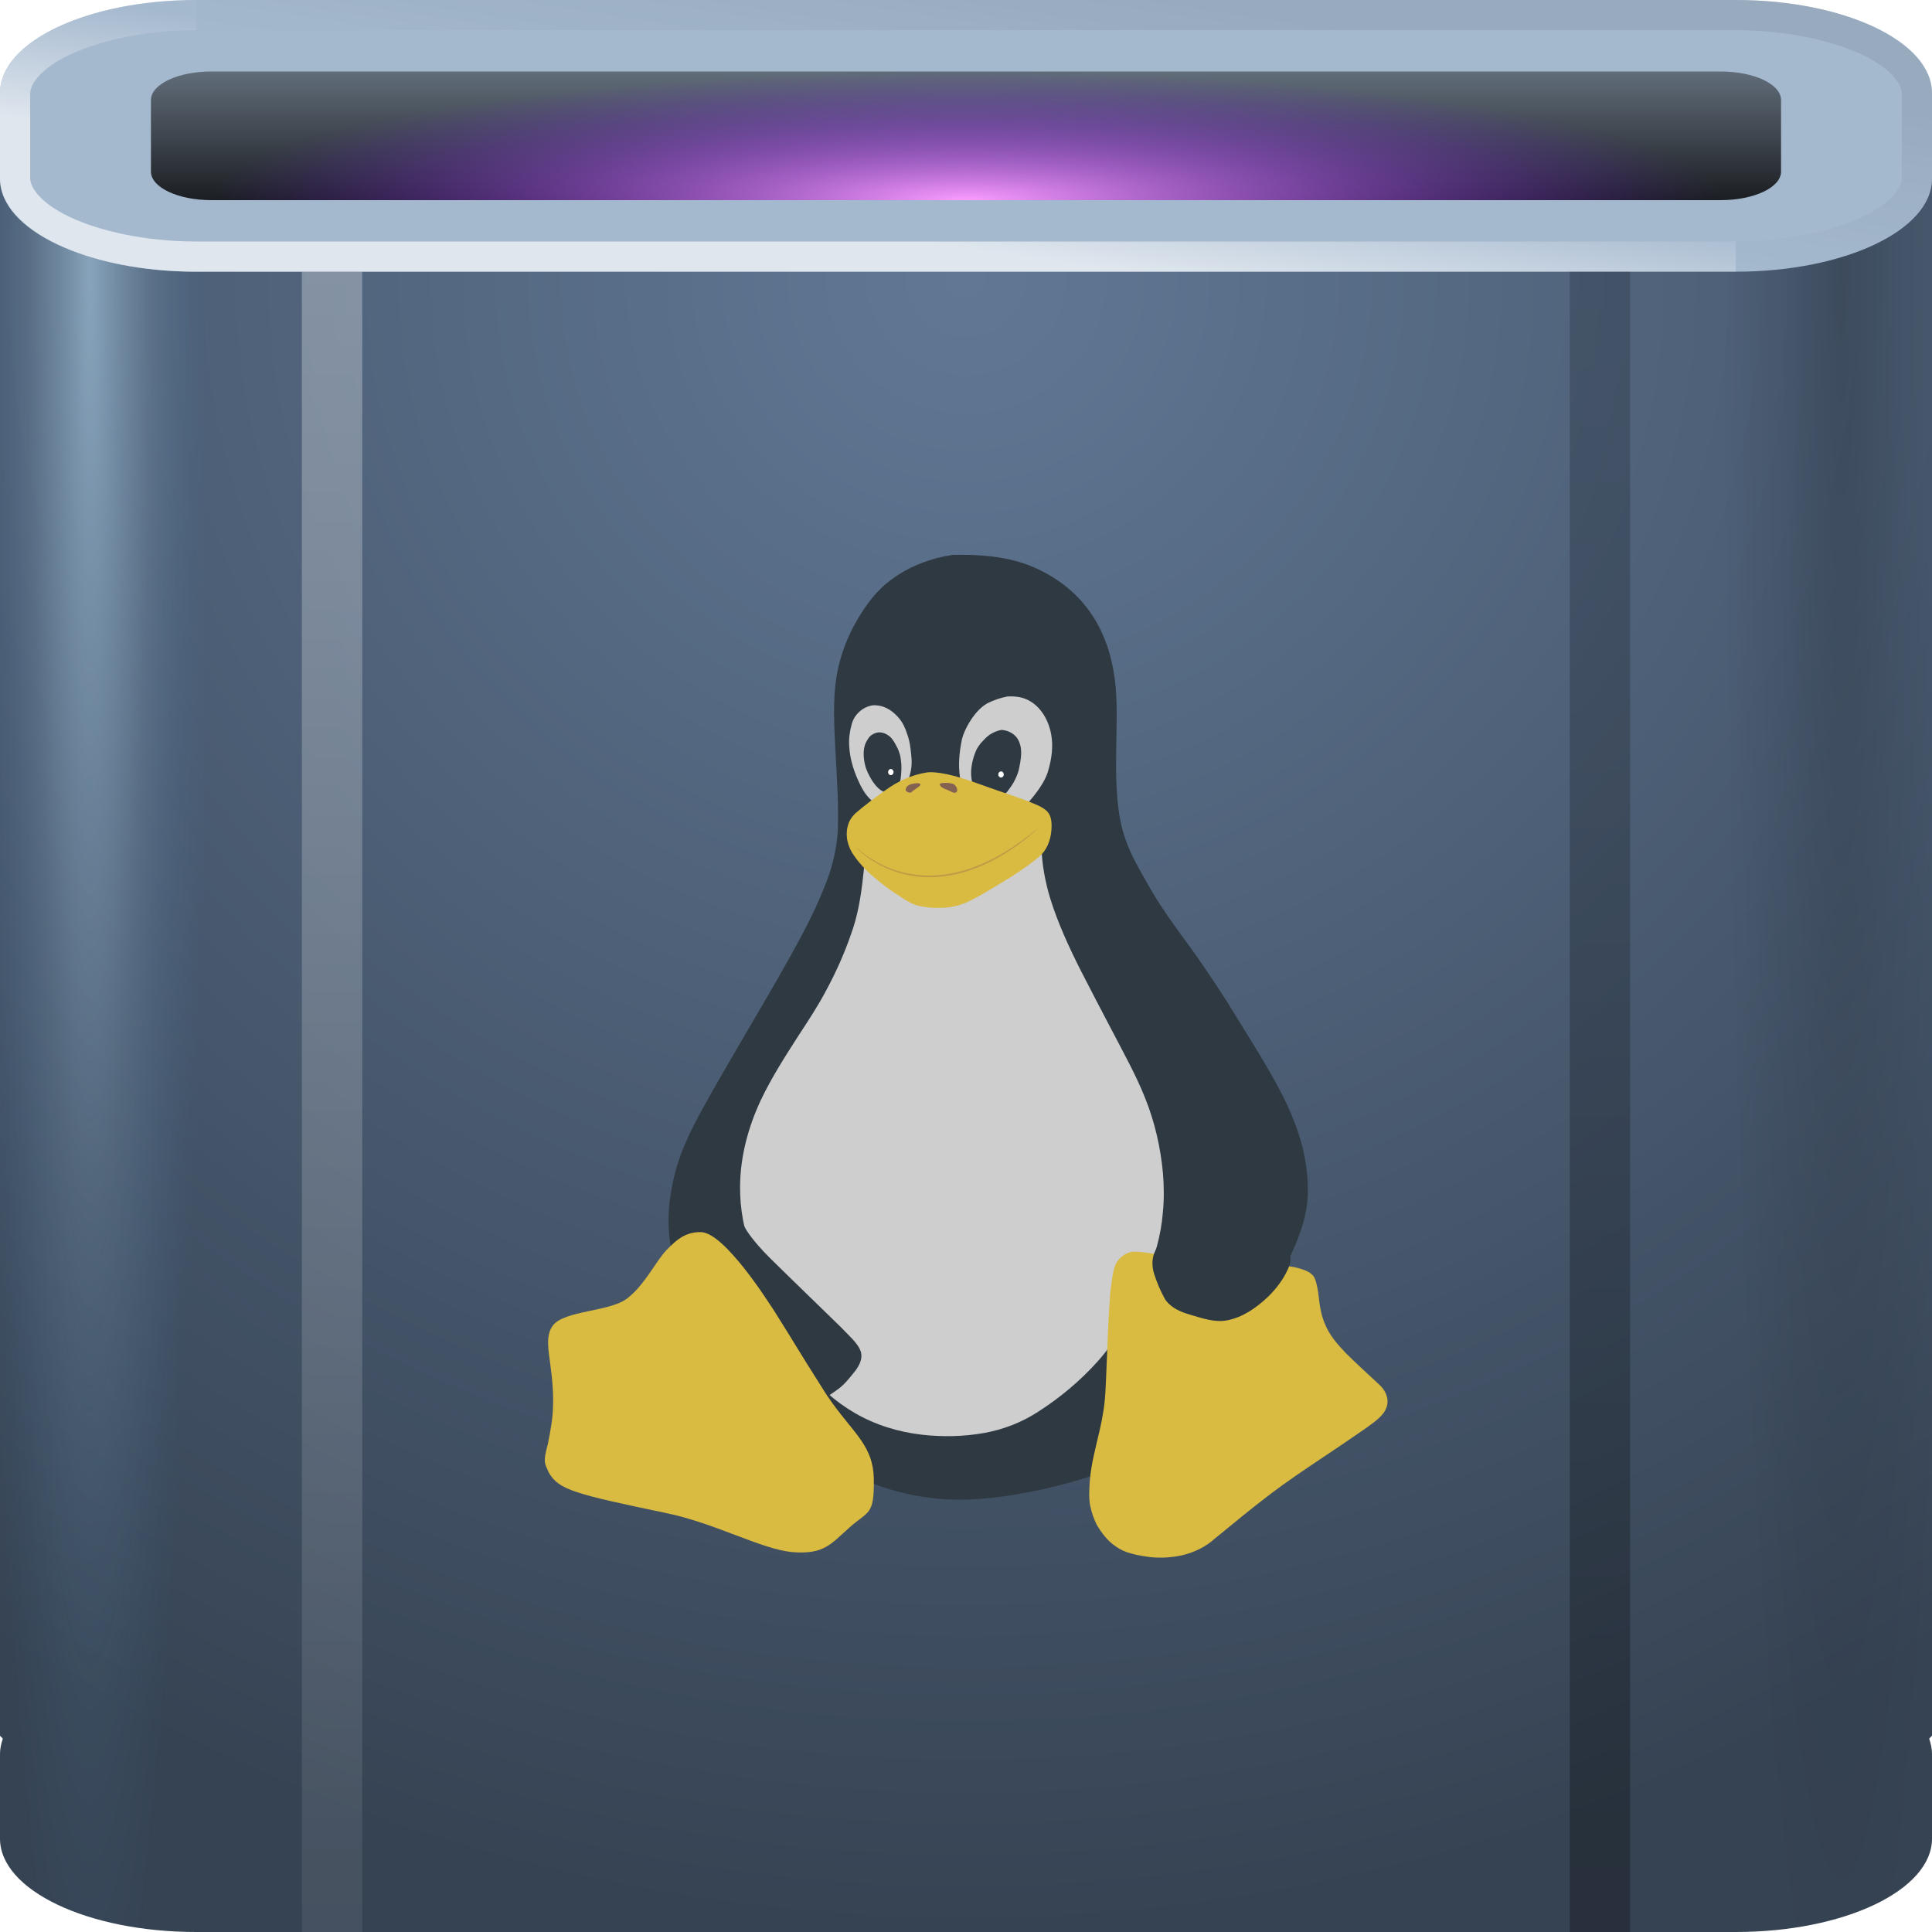 <?xml version="1.0" encoding="UTF-8" standalone="no"?>
<!-- Created with Inkscape (http://www.inkscape.org/) -->

<svg
   xmlns:dc="http://purl.org/dc/elements/1.1/"
   xmlns:cc="http://creativecommons.org/ns#"
   xmlns:rdf="http://www.w3.org/1999/02/22-rdf-syntax-ns#"
   xmlns:svg="http://www.w3.org/2000/svg"
   xmlns="http://www.w3.org/2000/svg"
   xmlns:xlink="http://www.w3.org/1999/xlink"
   xmlns:sodipodi="http://sodipodi.sourceforge.net/DTD/sodipodi-0.dtd"
   xmlns:inkscape="http://www.inkscape.org/namespaces/inkscape"
   width="64"
   height="64"
   id="svg13094"
   version="1.1"
   inkscape:version="0.48.3.1 r9886"
   sodipodi:docname="drive-harddisk-system.svg">
  <sodipodi:namedview
     id="base"
     pagecolor="#ffffff"
     bordercolor="#666666"
     borderopacity="1.0"
     inkscape:pageopacity="0"
     inkscape:pageshadow="2"
     inkscape:zoom="11.313709"
     inkscape:cx="25.001132"
     inkscape:cy="32.5108"
     inkscape:document-units="px"
     inkscape:current-layer="svg13094"
     showgrid="true"
     inkscape:snap-bbox="true"
     inkscape:bbox-paths="true"
     inkscape:bbox-nodes="true"
     inkscape:snap-bbox-edge-midpoints="true"
     inkscape:snap-bbox-midpoints="true"
     inkscape:object-paths="true"
     inkscape:snap-intersection-paths="true"
     inkscape:object-nodes="true"
     inkscape:snap-smooth-nodes="true"
     inkscape:snap-midpoints="true"
     inkscape:snap-object-midpoints="true"
     inkscape:snap-center="true"
     showguides="true"
     inkscape:guide-bbox="true"
     inkscape:window-width="1920"
     inkscape:window-height="1023"
     inkscape:window-x="-10"
     inkscape:window-y="35"
     inkscape:window-maximized="1"
     inkscape:snap-global="true"
     fit-margin-top="0"
     fit-margin-left="0"
     fit-margin-right="0"
     fit-margin-bottom="0"
     showborder="true"
     inkscape:showpageshadow="false"
     inkscape:snap-page="true">
    <inkscape:grid
       type="xygrid"
       id="grid3075"
       empspacing="5"
       visible="true"
       enabled="true"
       snapvisiblegridlinesonly="true"
       originx="1.6362304e-08px"
       originy="18px" />
  </sodipodi:namedview>
  <defs
     id="defs13096">
    <linearGradient
       id="linearGradient4045">
      <stop
         id="stop4047"
         offset="0"
         style="stop-color:#000000;stop-opacity:0.196;" />
      <stop
         style="stop-color:#000000;stop-opacity:0.076;"
         offset="0.5"
         id="stop4049" />
      <stop
         id="stop4051"
         offset="1"
         style="stop-color:#000000;stop-opacity:0;" />
    </linearGradient>
    <linearGradient
       inkscape:collect="always"
       id="linearGradient4025">
      <stop
         style="stop-color:#000000;stop-opacity:0.077"
         offset="0"
         id="stop4027" />
      <stop
         style="stop-color:#000000;stop-opacity:0;"
         offset="1"
         id="stop4029" />
    </linearGradient>
    <radialGradient
       inkscape:collect="always"
       xlink:href="#linearGradient4045"
       id="radialGradient4001"
       cx="4"
       cy="31.121"
       fx="4"
       fy="31.121"
       r="6"
       gradientTransform="matrix(4.0400607e-6,10.333,0.667,-2.6064933e-7,40.253,-32.333)"
       gradientUnits="userSpaceOnUse" />
    <linearGradient
       inkscape:collect="always"
       xlink:href="#linearGradient4025"
       id="linearGradient4031"
       x1="54.47"
       y1="2.177"
       x2="53.558"
       y2="8.21"
       gradientUnits="userSpaceOnUse" />
    <radialGradient
       inkscape:collect="always"
       xlink:href="#linearGradient3994-4"
       id="radialGradient4043-9"
       gradientUnits="userSpaceOnUse"
       gradientTransform="matrix(-4.0400607e-6,10.333,-0.667,-2.6064933e-7,23.747,-32.333)"
       cx="4"
       cy="31.121"
       fx="4"
       fy="31.121"
       r="6" />
    <linearGradient
       id="linearGradient3994-4">
      <stop
         style="stop-color:#c1e6ff;stop-opacity:0.513;"
         offset="0"
         id="stop3997-9" />
      <stop
         id="stop4003-6"
         offset="0.5"
         style="stop-color:#acd6f1;stop-opacity:0.158;" />
      <stop
         style="stop-color:#3485c6;stop-opacity:0;"
         offset="1"
         id="stop3999-6" />
    </linearGradient>
    <radialGradient
       r="32"
       fy="6.617"
       fx="32"
       cy="6.617"
       cx="32"
       gradientTransform="matrix(0,1.712,-1.781,0,43.786,-45.537)"
       gradientUnits="userSpaceOnUse"
       id="radialGradient3100"
       xlink:href="#linearGradient3961-6"
       inkscape:collect="always" />
    <linearGradient
       id="linearGradient3961-6">
      <stop
         style="stop-color:#617895;stop-opacity:1;"
         offset="0"
         id="stop3963-5" />
      <stop
         style="stop-color:#364353;stop-opacity:1;"
         offset="1"
         id="stop3965-8" />
    </linearGradient>
    <linearGradient
       inkscape:collect="always"
       xlink:href="#linearGradient3969-5"
       id="linearGradient4281"
       gradientUnits="userSpaceOnUse"
       x1="12"
       y1="9"
       x2="12"
       y2="64" />
    <linearGradient
       id="linearGradient3969-5">
      <stop
         style="stop-color:#ffffff;stop-opacity:0.294;"
         offset="0"
         id="stop3971-6" />
      <stop
         style="stop-color:#ffffff;stop-opacity:0.073"
         offset="1"
         id="stop3973-6" />
    </linearGradient>
    <linearGradient
       inkscape:collect="always"
       xlink:href="#linearGradient3977-4"
       id="linearGradient4276"
       gradientUnits="userSpaceOnUse"
       x1="53"
       y1="64"
       x2="53"
       y2="9" />
    <linearGradient
       id="linearGradient3977-4">
      <stop
         style="stop-color:#000000;stop-opacity:0.281;"
         offset="0"
         id="stop3979-0" />
      <stop
         style="stop-color:#000000;stop-opacity:0.168"
         offset="1"
         id="stop3981-8" />
    </linearGradient>
    <linearGradient
       inkscape:collect="always"
       xlink:href="#linearGradient4033-2"
       id="linearGradient4039-4"
       x1="6.806"
       y1="4.78"
       x2="7.38"
       y2="0.581"
       gradientUnits="userSpaceOnUse" />
    <linearGradient
       id="linearGradient4033-2">
      <stop
         style="stop-color:#ffffff;stop-opacity:0.643;"
         offset="0"
         id="stop4035-0" />
      <stop
         style="stop-color:#ffffff;stop-opacity:0;"
         offset="1"
         id="stop4037-6" />
    </linearGradient>
    <linearGradient
       inkscape:collect="always"
       xlink:href="#linearGradient3899-8"
       id="linearGradient3921-9"
       gradientUnits="userSpaceOnUse"
       x1="31"
       y1="6.632"
       x2="31"
       y2="2.368"
       gradientTransform="translate(-5,0)" />
    <linearGradient
       id="linearGradient3899-8">
      <stop
         style="stop-color:#000000;stop-opacity:0.836;"
         offset="0"
         id="stop3901-3" />
      <stop
         style="stop-color:#000000;stop-opacity:0.408;"
         offset="1"
         id="stop3903-7" />
    </linearGradient>
    <filter
       inkscape:collect="always"
       id="filter19984"
       color-interpolation-filters="sRGB">
      <feGaussianBlur
         inkscape:collect="always"
         stdDeviation="0.079"
         id="feGaussianBlur19986" />
    </filter>
    <filter
       color-interpolation-filters="sRGB"
       inkscape:collect="always"
       id="filter19984-4">
      <feGaussianBlur
         inkscape:collect="always"
         stdDeviation="0.079"
         id="feGaussianBlur19986-6" />
    </filter>
    <inkscape:path-effect
       effect="skeletal"
       id="path-effect4670"
       is_visible="true"
       pattern="m -280.693,-213.741 c 0,-2.76 2.24,-5 5,-5 2.76,0 5,2.24 5,5 0,2.76 -2.24,5 -5,5 -2.76,0 -5,-2.24 -5,-5 z"
       copytype="single_stretched"
       prop_scale="0.1"
       scale_y_rel="false"
       spacing="0"
       normal_offset="0"
       tang_offset="0"
       prop_units="false"
       vertical_pattern="false"
       fuse_tolerance="0" />
    <radialGradient
       inkscape:collect="always"
       xlink:href="#linearGradient3923"
       id="radialGradient3929"
       cx="32"
       cy="31.5"
       fx="32"
       fy="31.5"
       r="27"
       gradientTransform="matrix(0.926,0,0,0.158,2.37,1.658)"
       gradientUnits="userSpaceOnUse" />
    <linearGradient
       id="linearGradient3923">
      <stop
         style="stop-color:#fb9dff;stop-opacity:1;"
         offset="0"
         id="stop3925" />
      <stop
         style="stop-color:#7711ff;stop-opacity:0;"
         offset="1"
         id="stop3927" />
    </linearGradient>
  </defs>
  <path
     id="path3989"
     d="M 0,5.906 0,57.5 0.094,57.594 C 0.04,57.753 0,57.927 0,58.094 l 0,2.812 C 0,62.612 2.899,64 6.5,64 l 51,0 c 3.601,0 6.5,-1.388 6.5,-3.094 l 0,-2.812 c 0,-0.167 -0.04,-0.34 -0.094,-0.5 L 64,57.5 64,5.906 l -64,0 z"
     style="color:#000000;fill:url(#radialGradient3100);fill-opacity:1;fill-rule:nonzero;stroke:none;stroke-width:2.286;marker:none;visibility:visible;display:inline;overflow:visible;enable-background:accumulate"
     inkscape:connector-curvature="0" />
  <path
     style="fill:#1f0700;fill-opacity:0.07;fill-rule:nonzero"
     d="M 6.5 0 C 4.597 3.128656e-16 2.905 0.387 1.719 1 L 32 1 L 62.281 1 C 61.095 0.387 59.403 0 57.5 0 L 32 0 L 6.5 0 z "
     id="path4444" />
  <g
     id="g3043"
     inkscape:export-filename="folder.png"
     inkscape:export-xdpi="90"
     inkscape:export-ydpi="90"
     transform="translate(-0.625,0.082)" />
  <g
     id="scalable"
     transform="matrix(1.039,0,0,1.039,1214.722,1878.812)"
     inkscape:label="#g3701"
     style="fill:#ffffff" />
  <path
     id="path4041"
     d="m 0,6 0,51.5 0.094,0.094 C 0.04,57.753 0,57.927 0,58.094 l 0,2.812 C 0,62.612 2.899,64 6.5,64 L 12,64 12,6 0,6 z"
     style="color:#000000;fill:url(#radialGradient4043-9);fill-opacity:1;fill-rule:nonzero;stroke:none;stroke-width:0.623;marker:none;visibility:visible;display:inline;overflow:visible;enable-background:accumulate"
     inkscape:connector-curvature="0" />
  <path
     style="color:#000000;fill:url(#radialGradient4001);fill-opacity:1;fill-rule:nonzero;stroke:none;stroke-width:0.623;marker:none;visibility:visible;display:inline;overflow:visible;enable-background:accumulate"
     d="m 64,6 0,51.5 -0.094,0.094 C 63.96,57.753 64,57.927 64,58.094 l 0,2.812 C 64,62.612 61.101,64 57.5,64 L 52,64 52,6 64,6 z"
     id="rect3931"
     inkscape:connector-curvature="0" />
  <path
     inkscape:connector-curvature="0"
     id="path4019"
     d="m 6.5,0 51,0 C 61.101,0 64,1.373 64,3.079 l 0,2.842 C 64,7.627 61.101,9 57.5,9 L 6.5,9 C 2.899,9 1.6362304e-8,7.627 1.6362304e-8,5.921 l 0,-2.842 C 1.6362304e-8,1.373 2.899,0 6.5,0 z"
     style="color:#000000;fill:#a4b8ce;fill-opacity:1;fill-rule:nonzero;stroke:none;stroke-width:0.623;marker:none;visibility:visible;display:inline;overflow:visible;enable-background:accumulate" />
  <path
     style="font-size:medium;font-style:normal;font-variant:normal;font-weight:normal;font-stretch:normal;text-indent:0;text-align:start;text-decoration:none;line-height:normal;letter-spacing:normal;word-spacing:normal;text-transform:none;direction:ltr;block-progression:tb;writing-mode:lr-tb;text-anchor:start;baseline-shift:baseline;color:#000000;fill:url(#linearGradient4031);fill-opacity:1;stroke:none;stroke-width:2;marker:none;visibility:visible;display:inline;overflow:visible;enable-background:accumulate;font-family:Sans;-inkscape-font-specification:Sans"
     d="M 6.5 0 L 6.5 1 L 57.5 1 C 59.173 1 60.691 1.341 61.688 1.812 C 62.684 2.284 63 2.807 63 3.094 L 63 5.906 C 63 6.193 62.684 6.716 61.688 7.188 C 60.691 7.659 59.173 8 57.5 8 L 57.5 9 C 61.101 9 64 7.612 64 5.906 L 64 3.094 C 64 1.388 61.101 0 57.5 0 L 6.5 0 z "
     id="path4009" />
  <path
     style="font-size:medium;font-style:normal;font-variant:normal;font-weight:normal;font-stretch:normal;text-indent:0;text-align:start;text-decoration:none;line-height:normal;letter-spacing:normal;word-spacing:normal;text-transform:none;direction:ltr;block-progression:tb;writing-mode:lr-tb;text-anchor:start;baseline-shift:baseline;color:#000000;fill:url(#linearGradient4039-4);fill-opacity:1;stroke:none;stroke-width:2;marker:none;visibility:visible;display:inline;overflow:visible;enable-background:accumulate;font-family:Sans;-inkscape-font-specification:Sans;fill-rule:nonzero"
     d="M 6.5 0 C 2.899 5.9211895e-16 0 1.388 0 3.094 L 0 5.906 C 1.7763568e-15 7.612 2.899 9 6.5 9 L 57.5 9 L 57.5 8 L 6.5 8 C 4.827 8 3.309 7.659 2.312 7.188 C 1.316 6.716 1 6.193 1 5.906 L 1 3.094 C 1 2.807 1.316 2.284 2.312 1.812 C 3.309 1.341 4.827 1 6.5 1 L 6.5 0 z "
     id="path3111" />
  <path
     inkscape:connector-curvature="0"
     id="path3919"
     d="m 7,2.368 50,0 c 1.108,0 2,0.423 2,0.947 l 0,2.368 c 0,0.525 -0.892,0.947 -2,0.947 l -50,0 c -1.108,0 -2,-0.423 -2,-0.947 L 5,3.316 C 5,2.791 5.892,2.368 7,2.368 z"
     style="color:#000000;fill:url(#linearGradient3921-9);fill-opacity:1;fill-rule:nonzero;stroke:none;stroke-width:0.623;marker:none;visibility:visible;display:inline;overflow:visible;enable-background:accumulate" />
  <path
     style="color:#000000;fill:url(#radialGradient3929);fill-opacity:1;fill-rule:nonzero;stroke:none;stroke-width:0.623;marker:none;visibility:visible;display:inline;overflow:visible;enable-background:accumulate"
     d="m 7,2.368 50,0 c 1.108,0 2,0.423 2,0.947 l 0,2.368 c 0,0.525 -0.892,0.947 -2,0.947 l -50,0 c -1.108,0 -2,-0.423 -2,-0.947 L 5,3.316 C 5,2.791 5.892,2.368 7,2.368 z"
     id="rect3098"
     inkscape:connector-curvature="0" />
  <rect
     ry="0"
     rx="0"
     y="9"
     x="52"
     height="55"
     width="2"
     id="rect3950"
     style="color:#000000;fill:url(#linearGradient4276);fill-opacity:1;fill-rule:nonzero;stroke:none;stroke-width:0.623;marker:none;visibility:visible;display:inline;overflow:visible;enable-background:accumulate" />
  <rect
     ry="0"
     rx="0"
     y="9"
     x="10"
     height="55"
     width="2"
     id="rect3985"
     style="color:#000000;fill:url(#linearGradient4281);fill-opacity:1;fill-rule:nonzero;stroke:none;stroke-width:0.623;marker:none;visibility:visible;display:inline;overflow:visible;enable-background:accumulate" />
  <g
     id="g4528"
     transform="matrix(0.057,0,0,0.057,34.047,30.846)">
    <path
       inkscape:connector-curvature="0"
       d="m -43.508,-218.698 c -12.899,1.943 -25.532,6.629 -35.981,14.539 -8.202,5.908 -14.297,14.211 -19.395,22.828 -5.96,10.033 -10.139,21.126 -12.157,32.623 -2.548,15.226 -1.352,30.712 -0.646,46.038 0.815,14.717 1.803,29.46 1.28,44.206 -0.705,11.354 -3.472,22.535 -7.869,33.014 -7.189,18.281 -17.092,35.311 -26.678,52.403 -13.893,24.188 -28.307,48.076 -41.926,72.421 -5.859,10.477 -11.55,21.12 -15.493,32.492 -3.031,8.598 -4.892,17.588 -5.92,26.636 -1.18,11.863 -0.539,24.215 4.096,35.332 2.717,6.789 6.861,12.857 10.708,19.034 10.762,16.244 21.908,32.236 33.439,47.943 8.578,11.453 17.177,22.949 27.049,33.336 4.447,4.641 9.285,8.917 14.662,12.457 10.945,7.465 23.197,12.808 35.716,17.021 15.063,4.882 30.971,7.18 46.799,6.732 9.943,-0.352 19.856,-1.378 29.65,-3.134 18.003,-2.983 35.687,-7.775 52.876,-13.876 11.423,-4.146 23.063,-8.514 32.69,-16.131 5.309,-4.137 9.575,-9.402 14.158,-14.288 12.599,-14.243 23.592,-29.841 33.528,-46.035 6.036,-9.863 11.579,-20.022 16.884,-30.294 5.548,-11.051 11.173,-22.134 15.132,-33.876 2.015,-6.293 3.407,-12.81 3.596,-19.433 0.379,-9.385 -0.879,-18.797 -3.088,-27.908 C 156.673,113.871 151.979,102.893 146.478,92.392 137.077,74.703 126.073,57.941 115.692,40.826 107.798,28.596 99.733,16.467 91.039,4.788 c -6.227,-8.606 -12.497,-17.2 -17.945,-26.332 -3.954,-6.622 -7.752,-13.347 -11.321,-20.184 -3.797,-7.452 -6.691,-15.389 -8.182,-23.631 -2.832,-15.574 -2.316,-31.482 -2.085,-47.236 0.162,-12.985 0.634,-26.085 -1.731,-38.922 -2.274,-12.999 -7.171,-25.694 -15.264,-36.2 -8.716,-11.525 -21.041,-20.009 -34.463,-25.158 -13.886,-5.132 -28.877,-6.1 -43.555,-5.823 z"
       id="path4530"
       style="fill:#2f3942;fill-opacity:1;display:inline" />
    <path
       sodipodi:nodetypes="ccccccccccsccccccccccccccccccc"
       id="path4532"
       d="m 5.669,-52.902 c -19.188,6.626 -38.289,13.669 -58.042,18.465 -4.405,1.356 -9.164,1.447 -13.604,0.196 -8.873,-2.571 -17.062,-6.952 -25.282,-11.08 -1.623,-0.541 -3.441,0.836 -3.298,2.548 -0.57,3.507 -0.593,7.075 -1.118,10.591 -1.225,11.637 -3.099,23.309 -7.189,34.319 -3.869,11.201 -8.759,22.027 -14.388,32.449 -4.683,8.889 -10.222,17.279 -15.725,25.672 -7.895,12.323 -15.88,24.664 -22.163,37.91 -7.308,15.596 -11.91,32.633 -12.066,49.92 -0.206,13.309 2.498,26.517 6.826,39.059 4.898,14.595 10.835,28.836 17.512,42.704 4.106,8.293 8.234,16.631 13.592,24.206 7.387,10.634 17.382,19.333 28.529,25.848 12.027,7.056 25.624,11.216 39.452,12.762 11.909,1.345 24.033,1.083 35.84,-1.011 11.125,-1.999 21.886,-6.118 31.367,-12.298 12.881,-8.238 24.733,-18.139 34.907,-29.565 6.268,-6.98 11.412,-14.885 15.795,-23.161 4.173,-7.978 8.174,-16.058 11.742,-24.325 5.25,-12.303 9.048,-25.321 10.127,-38.693 0.769,-7.684 0.707,-15.452 0.048,-23.142 -1.362,-14.803 -4.73,-29.448 -10.251,-43.26 C 62.985,83.85 55.957,71.281 49.343,58.548 43.093,46.616 36.805,34.702 30.695,22.698 23.915,9.218 17.538,-4.542 13.051,-18.976 c -2.953,-9.713 -4.807,-19.783 -5.117,-29.939 -0.137,-1.408 0.104,-3.512 -1.624,-3.987 -0.212,-0.096 -0.426,-0.028 -0.64,0 z"
       inkscape:connector-curvature="0"
       style="fill:#cecece;fill-opacity:1;display:inline"
       clip-path="none" />
    <path
       style="fill:#2f3942;fill-opacity:1;fill-rule:evenodd;stroke:none;display:inline"
       d="m -149.198,74.792 c -9.182,8.84 -18.581,17.553 -26.438,27.633 -6.667,8.751 -12.441,18.181 -17.157,28.122 -3.888,8.118 -6.355,16.903 -7.29,25.854 -0.956,8.125 -0.253,16.436 2.133,24.266 2.069,7.286 4.856,14.344 7.68,21.364 3.264,7.728 6.927,15.301 11.261,22.49 5.817,10.702 12.674,20.92 16.97,32.383 2.17,5.395 3.825,10.984 5.41,16.572 1.232,4.712 1.92,9.539 2.571,14.356 0.453,1.656 0.585,3.801 2.3,4.691 2.056,0.567 3.862,-1.032 5.513,-2.018 3.085,-2.482 6.328,-4.747 9.535,-7.066 5.511,-3.774 11.137,-7.381 16.885,-10.783 3.381,-2.243 6.815,-4.424 10.057,-6.863 3.693,-2.832 6.536,-6.577 9.435,-10.171 2.244,-3.002 4.284,-6.731 3.463,-10.603 -0.757,-3.033 -2.842,-5.51 -4.862,-7.805 -2.224,-2.274 -4.436,-4.559 -6.654,-6.836 -13.813,-13.54 -27.8,-26.903 -41.555,-40.502 -4.799,-4.8 -9.38,-9.869 -13.194,-15.496 -2.932,-4.588 -4.592,-9.938 -5.044,-15.351 -0.94,-8.397 -0.292,-16.9 1.06,-25.216 1.217,-7.446 3.073,-14.784 5.392,-21.96 3.463,-10.456 7.69,-20.631 11.718,-30.876 0.697,-1.776 1.36,-3.565 2.04,-5.347 0.014,-0.603 -0.659,-1.198 -1.231,-0.837 z"
       id="path4534"
       inkscape:connector-curvature="0"
       sodipodi:nodetypes="csscsc" />
    <path
       sodipodi:nodetypes="sssss"
       inkscape:connector-curvature="0"
       id="path4536"
       d="m -11.904,-136.391 c -3.985,0.76 -7.853,2.125 -11.492,3.905 -4.656,2.616 -8.022,6.968 -10.757,11.457 -1.714,2.934 -3.215,6.046 -4.091,9.338 -1.523,7.468 -2.372,15.211 -1.077,22.78 1.088,6.509 3.772,12.681 7.298,18.23 2.127,3.277 5.037,6.468 9.043,7.244 5.083,1.095 10.162,-1.027 14.426,-3.644 5.912,-3.835 10.532,-9.299 14.632,-14.956 2.539,-3.618 4.821,-7.493 5.94,-11.805 1.874,-6.548 2.802,-13.523 1.616,-20.284 -1.007,-5.723 -3.407,-11.284 -7.38,-15.576 -3.406,-3.695 -8.151,-6.219 -13.196,-6.589 -1.646,-0.205 -3.308,-0.162 -4.962,-0.099 z"
       style="fill:#cecece;fill-opacity:1;fill-rule:nonzero;stroke:none;display:inline" />
    <path
       style="fill:#cecece;fill-opacity:1;display:inline"
       d="m -89.929,-131.271 c -5.799,0.749 -10.905,5.256 -12.393,10.908 -1.129,4.136 -1.782,8.443 -1.466,12.739 0.382,7.974 2.985,15.679 6.511,22.783 2.228,4.348 5.133,8.759 9.694,10.912 2.381,1.329 5.473,1.148 7.684,-0.459 4.066,-2.898 6.973,-7.108 9.415,-11.397 2.417,-4.77 3.414,-10.239 2.83,-15.556 -0.386,-4.409 -0.84,-8.864 -2.387,-13.045 -1.097,-3.456 -2.58,-6.886 -5.023,-9.615 -3.03,-3.575 -7.149,-6.535 -11.899,-7.123 -0.973,-0.164 -1.98,-0.227 -2.965,-0.147 z"
       id="path4538"
       inkscape:connector-curvature="0"
       sodipodi:nodetypes="sssss" />
    <path
       id="path4540"
       d="m -87.271,-115.47 c -1.662,0.311 -3.204,1.113 -4.48,2.215 -1.67,2.012 -2.964,4.395 -3.354,7.003 -0.568,3.058 -0.233,6.209 0.419,9.226 0.737,3.374 2.358,6.476 4.131,9.41 1.466,2.178 3.079,4.34 5.304,5.797 1.292,0.816 2.748,1.566 4.33,1.25 1.506,-0.134 2.845,-0.97 3.938,-1.969 1.13,-1.021 1.972,-2.324 2.52,-3.737 0.6,-1.491 0.614,-3.109 0.827,-4.681 0.21,-2.51 0.323,-5.041 -0.009,-7.546 -0.196,-1.725 -0.322,-3.496 -1.025,-5.105 -0.419,-1.902 -1.487,-3.557 -2.362,-5.269 -1.133,-1.955 -2.389,-4.003 -4.427,-5.126 -1.681,-1.16 -3.778,-1.727 -5.813,-1.469 z"
       inkscape:connector-curvature="0"
       sodipodi:nodetypes="sssss"
       style="fill:#2f3942;fill-opacity:1;display:inline" />
    <path
       style="fill:#2f3942;fill-opacity:1;fill-rule:nonzero;stroke:none;display:inline"
       d="m -15.582,-116.897 c -2.392,0.385 -4.602,1.496 -6.646,2.757 -1.956,1.423 -3.588,3.226 -5.199,5.015 -0.904,1.215 -1.839,2.445 -2.468,3.83 -1.731,3.842 -2.783,8.001 -3.036,12.208 -0.148,3.913 0.658,7.81 2.017,11.468 0.802,2.084 1.58,4.385 3.482,5.734 1.364,1.065 3.213,1.152 4.805,0.593 2.019,-0.46 3.762,-1.616 5.667,-2.372 2.019,-1.094 4.297,-2.075 5.536,-4.121 1.581,-2.118 3.161,-4.266 4.211,-6.709 1.028,-2.151 1.923,-4.398 2.283,-6.766 0.796,-3.729 1.405,-7.589 0.867,-11.398 -0.391,-2.172 -1.131,-4.323 -2.531,-6.061 -1.614,-1.95 -3.92,-3.313 -6.379,-3.883 -0.866,-0.113 -1.729,-0.474 -2.609,-0.295 z"
       id="path4542"
       inkscape:connector-curvature="0"
       sodipodi:nodetypes="sssss" />
    <path
       d="m 755.847,-383.444 c 0,0.628 -0.452,1.136 -1.01,1.136 -0.558,0 -1.01,-0.509 -1.01,-1.136 0,-0.628 0.452,-1.136 1.01,-1.136 0.558,0 1.01,0.509 1.01,1.136 z"
       sodipodi:ry="1.1364216"
       sodipodi:rx="1.0101526"
       sodipodi:cy="-383.44366"
       sodipodi:cx="754.83649"
       id="path4544"
       style="fill:#ffffff;fill-opacity:1;fill-rule:nonzero;stroke:none;display:inline;filter:url(#filter19984)"
       sodipodi:type="arc"
       transform="matrix(1.575,0,0,1.575,-1204.425,512.862)" />
    <path
       transform="matrix(1.575,0,0,1.575,-1268.473,511.47)"
       d="m 755.847,-383.444 c 0,0.628 -0.452,1.136 -1.01,1.136 -0.558,0 -1.01,-0.509 -1.01,-1.136 0,-0.628 0.452,-1.136 1.01,-1.136 0.558,0 1.01,0.509 1.01,1.136 z"
       sodipodi:ry="1.1364216"
       sodipodi:rx="1.0101526"
       sodipodi:cy="-383.44366"
       sodipodi:cx="754.83649"
       id="path4546"
       style="fill:#ffffff;fill-opacity:1;fill-rule:nonzero;stroke:none;display:inline;filter:url(#filter19984-4)"
       sodipodi:type="arc" />
    <path
       id="path4548"
       d="m -58.375,-92.284 c -8.897,1.321 -17.306,5.164 -24.515,10.485 -5.936,4.195 -11.75,8.57 -17.279,13.291 -1.983,1.91 -3.592,4.24 -4.31,6.924 -1.873,6.134 -0.086,12.927 3.707,17.963 2.743,4.034 6.161,7.554 9.713,10.872 4.921,4.117 9.844,8.278 15.356,11.597 4.057,2.692 8.154,5.643 13.029,6.604 4.929,1.024 10.016,1.255 15.028,0.873 5.194,-0.448 10.293,-1.934 14.88,-4.421 7.868,-3.896 15.192,-8.77 22.727,-13.255 6.273,-4.014 12.483,-8.199 18.021,-13.198 4.067,-4.291 5.738,-10.314 5.84,-16.11 0.074,-3.236 -0.359,-6.893 -2.837,-9.228 -2.92,-2.655 -6.778,-3.876 -10.338,-5.415 -7.545,-2.962 -15.302,-5.34 -22.924,-8.094 -9.321,-3.267 -18.602,-6.956 -28.41,-8.484 -2.544,-0.335 -5.123,-0.674 -7.689,-0.406 z"
       inkscape:connector-curvature="0"
       style="fill:#dabb41;fill-opacity:1;display:inline" />
    <path
       inkscape:connector-curvature="0"
       id="path4550"
       d="m -47.891,-86.182 c -1.957,0 -3.629,0.315 -3.311,1.069 1.113,2.305 3.957,2.623 5.864,3.656 1.827,1.033 2.873,1.26 3.587,0.862 1.589,-0.874 0.416,-3.727 -1.173,-4.76 -0.755,-0.516 -3.01,-0.828 -4.967,-0.828 z"
       style="fill:#846251;fill-opacity:1;display:inline" />
    <path
       inkscape:connector-curvature="0"
       id="path4552"
       d="m -64.993,-85.969 c -0.424,0.035 -0.912,0.122 -1.438,0.216 -4.215,0.749 -4.193,2.443 -4.566,3.38 -0.374,0.935 2.213,2.692 3.524,1.474 1.406,-1.216 3.105,-2.322 3.668,-2.697 2.21,-1.475 1.78,-2.619 -1.187,-2.373 z"
       style="fill:#846251;fill-opacity:1;display:inline" />
    <path
       style="opacity:0.335;fill:#846251;fill-opacity:1;fill-rule:evenodd;stroke:none;display:inline"
       d="m -99.897,-48.794 c 0.051,-0.053 1.391,1.235 4.017,3.262 2.626,2.027 6.591,4.769 11.904,7.266 3.083,1.449 6.622,2.798 10.552,3.841 3.929,1.043 8.248,1.778 12.819,2.016 4.788,0.251 9.833,-0.051 14.957,-0.93 5.374,-0.922 10.485,-2.412 15.17,-4.199 10e-7,-10e-7 3e-6,-10e-7 4e-6,-2e-6 5.753,-2.194 10.883,-4.799 15.345,-7.395 4.463,-2.597 8.259,-5.183 11.354,-7.419 3.095,-2.237 5.49,-4.125 7.131,-5.421 1.641,-1.297 2.532,-2.003 2.569,-1.96 0.037,0.043 -0.781,0.833 -2.36,2.212 -1.579,1.378 -3.92,3.346 -6.978,5.66 -3.057,2.314 -6.833,4.975 -11.297,7.641 -4.464,2.666 -9.619,5.335 -15.42,7.582 -2e-6,10e-7 -3e-6,10e-7 -4e-6,2e-6 -4.728,1.832 -9.899,3.352 -15.347,4.286 -5.194,0.89 -10.316,1.184 -15.178,0.91 -4.641,-0.263 -9.021,-1.04 -12.995,-2.135 -3.975,-1.095 -7.544,-2.506 -10.642,-4.021 -5.335,-2.608 -9.275,-5.472 -11.841,-7.612 -2.566,-2.14 -3.81,-3.53 -3.76,-3.583 z"
       id="path4554"
       inkscape:path-effect="#path-effect4670"
       inkscape:original-d="m -99.897089,-48.79409 c 15.44253,14.91269 53.99047,33.71513 105.8182696,-10.93985"
       inkscape:connector-curvature="0"
       sodipodi:nodetypes="cc" />
    <path
       inkscape:connector-curvature="0"
       style="fill:#dabb41;fill-opacity:1;display:inline"
       d="m 61.493,186.242 c -3.476,0.244 -6.653,2.249 -8.861,4.873 -2.214,2.575 -2.788,6.014 -3.388,9.244 -0.636,4.274 -1.295,8.546 -1.542,12.865 -1.059,14.289 -1.395,28.616 -2.057,42.926 -0.358,7.936 -0.488,15.914 -1.874,23.758 -0.992,6.436 -2.642,12.741 -4.1,19.081 -2.01,8.36 -3.733,16.851 -3.903,25.477 -0.142,3.416 -0.138,6.866 0.681,10.206 0.722,3.508 1.974,6.911 3.524,10.134 2.843,4.879 6.353,9.537 11.082,12.729 2.731,1.936 5.813,3.354 9.062,4.162 3.773,1.074 7.672,1.62 11.549,2.146 6.072,0.523 12.235,0.188 18.181,-1.172 6.914,-1.669 13.539,-4.838 18.83,-9.634 10.675,-8.774 21.342,-17.569 32.34,-25.937 9.334,-7.087 19.066,-13.625 28.793,-20.154 8.68,-5.765 17.326,-11.584 25.873,-17.544 3.74,-2.745 7.755,-5.287 10.712,-8.921 2.341,-2.859 3.408,-6.877 2.145,-10.432 -0.923,-3.178 -3.243,-5.677 -5.683,-7.802 -5.998,-5.677 -12.187,-11.156 -18.014,-17.01 -4.87,-5.084 -9.648,-10.541 -12.24,-17.183 -2.083,-4.83 -2.945,-10.058 -3.479,-15.258 -0.443,-3.599 -0.932,-7.222 -2.215,-10.635 -1.06,-2.943 -4.09,-4.504 -6.886,-5.44 -4.216,-1.6 -8.749,-2.05 -13.196,-2.569 -13.371,-0.969 -26.808,0.388 -40.168,-0.88 -12.161,-1.051 -23.964,-4.384 -36.011,-6.191 -3.034,-0.399 -6.1,-0.831 -9.156,-0.837 z"
       id="path4556"
       sodipodi:nodetypes="cccccccccccccccccscccscccccccccssscsssssscsssccc" />
    <path
       inkscape:connector-curvature="0"
       id="path4558"
       d="m 100.579,167.388 c -4.375,0.381 -8.523,2.13 -12.387,4.138 -6.265,3.289 -11.743,8.509 -14.491,15.11 -1.636,3.729 -1.52,7.935 -0.503,11.81 1.653,5.349 3.815,10.578 6.571,15.456 3.284,4.966 9.04,7.42 14.569,8.981 6.933,2.032 14.132,4.666 21.458,3.3 9.164,-1.733 17.065,-7.321 23.728,-13.612 4.955,-4.817 9.22,-10.457 11.961,-16.827 1.195,-2.856 1.864,-6.376 0.001,-9.114 -2.277,-3.999 -6.466,-6.303 -10.264,-8.63 -7.111,-3.85 -14.685,-6.859 -22.579,-8.651 -5.665,-1.205 -11.442,-2.18 -17.252,-2.01 -0.27,0.016 -0.541,0.032 -0.811,0.048 z"
       style="fill:#2f3942;fill-opacity:1;fill-rule:evenodd;stroke:none;display:inline" />
    <path
       style="fill:#dabb41;fill-opacity:1;display:inline"
       d="m -191.583,174.92 c -2.753,0.128 -5.132,0.76 -7.286,1.723 -0.431,0.193 -0.817,0.371 -1.231,0.591 -0.013,0.006 -0.036,-0.006 -0.049,0 -3.706,1.977 -6.8,5.012 -10.042,8.319 -0.362,0.369 -0.711,0.792 -1.083,1.231 -0.008,0.009 0.008,0.039 0,0.049 -0.365,0.428 -0.756,0.846 -1.132,1.329 -0.008,0.011 0.008,0.039 0,0.049 -5.378,6.924 -12.002,19.155 -20.921,25.598 -10.206,7.372 -36.052,6.691 -42.63,15.31 -6.465,8.621 0.213,21.119 0.099,44.255 0,9.869 -1.672,17.324 -2.806,23.334 -0.085,0.375 -0.116,0.722 -0.197,1.083 -0.008,0.036 -0.042,0.062 -0.049,0.099 -0.029,0.129 -0.021,0.267 -0.049,0.394 -0.003,0.016 0.003,0.033 0,0.049 -0.005,0.021 -0.045,0.029 -0.049,0.049 -0.003,0.016 0.003,0.034 0,0.049 -0.005,0.019 -0.044,0.03 -0.049,0.049 -0.003,0.014 0.003,0.034 0,0.049 -0.003,0.016 0.003,0.034 0,0.049 -0.003,0.016 0.003,0.034 0,0.049 -0.009,0.034 -0.04,0.065 -0.049,0.098 -0.018,0.08 -0.032,0.167 -0.049,0.246 -0.016,0.063 -0.033,0.134 -0.049,0.197 -0.005,0.018 -0.044,0.031 -0.049,0.049 -0.003,0.013 0.003,0.036 0,0.049 -0.003,0.013 0.003,0.036 0,0.049 -0.014,0.063 -0.036,0.134 -0.049,0.197 -0.003,0.014 0.003,0.035 0,0.049 -0.008,0.034 -0.041,0.065 -0.049,0.099 -0.003,0.013 0.003,0.036 0,0.049 -0.003,0.014 0.003,0.035 0,0.049 -0.005,0.018 -0.045,0.031 -0.049,0.049 -0.002,0.009 0.002,0.039 0,0.049 -0.074,0.297 -0.128,0.553 -0.197,0.837 -0.013,0.051 -0.037,0.097 -0.049,0.148 -0.135,0.564 -0.284,1.155 -0.394,1.674 -0.003,0.014 0.003,0.035 0,0.049 -0.658,2.972 -0.868,5.138 -0.394,7.089 0.003,0.016 -0.003,0.034 0,0.049 0.07,0.282 0.196,0.564 0.295,0.837 0.043,0.12 0.05,0.275 0.099,0.394 0.05,0.117 0.092,0.228 0.148,0.345 0.008,0.019 0.041,0.03 0.049,0.049 0.006,0.013 -0.006,0.036 0,0.049 0.006,0.013 -0.006,0.036 0,0.049 0.003,0.006 0.046,-0.006 0.049,0 0.006,0.013 -0.006,0.036 0,0.049 0.009,0.019 0.039,0.03 0.049,0.049 0.02,0.046 0.029,0.102 0.049,0.148 0.008,0.02 0.041,0.029 0.049,0.049 0.006,0.013 -0.006,0.036 0,0.049 0.008,0.021 0.041,0.029 0.049,0.049 0.014,0.034 0.035,0.065 0.049,0.098 0.006,0.013 -0.006,0.036 0,0.049 0.014,0.034 0.035,0.064 0.049,0.099 0.011,0.02 0.038,0.029 0.049,0.049 0.005,0.014 -0.005,0.035 0,0.049 0.006,0.013 -0.006,0.036 0,0.049 0.002,0.005 0.047,-0.005 0.049,0 0.005,0.009 -0.005,0.04 0,0.049 0.006,0.014 -0.006,0.036 0,0.049 0.011,0.034 0.037,0.065 0.049,0.098 0.006,0.014 -0.006,0.035 0,0.049 0.002,0.005 0.047,-0.005 0.049,0 0.006,0.013 -0.006,0.037 0,0.049 0.006,0.014 -0.006,0.035 0,0.049 0.009,0.02 0.04,0.029 0.049,0.049 0.006,0.013 -0.006,0.037 0,0.049 0.006,0.014 -0.006,0.035 0,0.049 0.009,0.021 0.04,0.029 0.049,0.049 0.005,0.014 -0.005,0.035 0,0.049 0.008,0.02 0.041,0.029 0.049,0.049 0.006,0.013 -0.006,0.036 0,0.049 0.006,0.014 -0.006,0.034 0,0.049 0.008,0.019 0.041,0.03 0.049,0.049 0.006,0.014 -0.006,0.035 0,0.049 0.029,0.067 0.068,0.13 0.098,0.197 0.014,0.033 0.034,0.065 0.049,0.099 0.077,0.18 0.161,0.362 0.246,0.541 0.022,0.046 0.026,0.101 0.049,0.148 0.172,0.354 0.335,0.68 0.541,1.034 5.784,9.642 15.083,12.072 68.278,23.186 28.468,5.898 55.364,21.171 73.397,22.644 18.034,1.363 21.882,-4.619 32.884,-14.374 10.888,-9.754 14.419,-6.722 14.079,-28.158 -0.298,-18.674 -10.865,-25.827 -23.924,-43.861 -0.933,-1.297 -1.894,-2.616 -2.855,-4.037 -0.628,-0.939 -1.274,-1.95 -1.92,-2.954 -0.052,-0.081 -0.095,-0.165 -0.148,-0.246 -0.271,-0.431 -0.456,-0.735 -0.738,-1.181 -3.885,-6.153 -6.97,-11.02 -9.55,-15.162 -2.58,-4.142 -4.668,-7.556 -6.596,-10.682 -1.928,-3.126 -3.684,-6 -5.612,-9.107 -1.928,-3.107 -4.016,-6.451 -6.596,-10.535 -1.29,-2.013 -2.763,-4.205 -4.332,-6.547 -1.569,-2.342 -3.247,-4.828 -5.021,-7.335 -1.781,-2.517 -3.649,-5.064 -5.563,-7.581 -0.953,-1.254 -1.883,-2.469 -2.855,-3.692 -1.944,-2.445 -3.942,-4.791 -5.907,-6.99 -0.991,-1.109 -1.971,-2.185 -2.954,-3.2 -2.911,-3.01 -5.746,-5.565 -8.418,-7.384 -0.013,-0.008 -0.037,0.008 -0.049,0 -0.447,-0.303 -0.844,-0.576 -1.28,-0.837 -0.013,-0.008 -0.037,0.008 -0.049,0 -0.436,-0.261 -0.856,-0.522 -1.28,-0.738 -0.848,-0.432 -1.668,-0.748 -2.461,-0.985 -0.381,-0.114 -0.765,-0.23 -1.132,-0.295 -0.016,-0.003 -0.033,0.003 -0.049,0 -0.382,-0.066 -0.718,-0.088 -1.083,-0.099 -0.581,-0.014 -1.172,-0.025 -1.723,0 z"
       id="path4560"
       inkscape:connector-curvature="0" />
  </g>
</svg>
